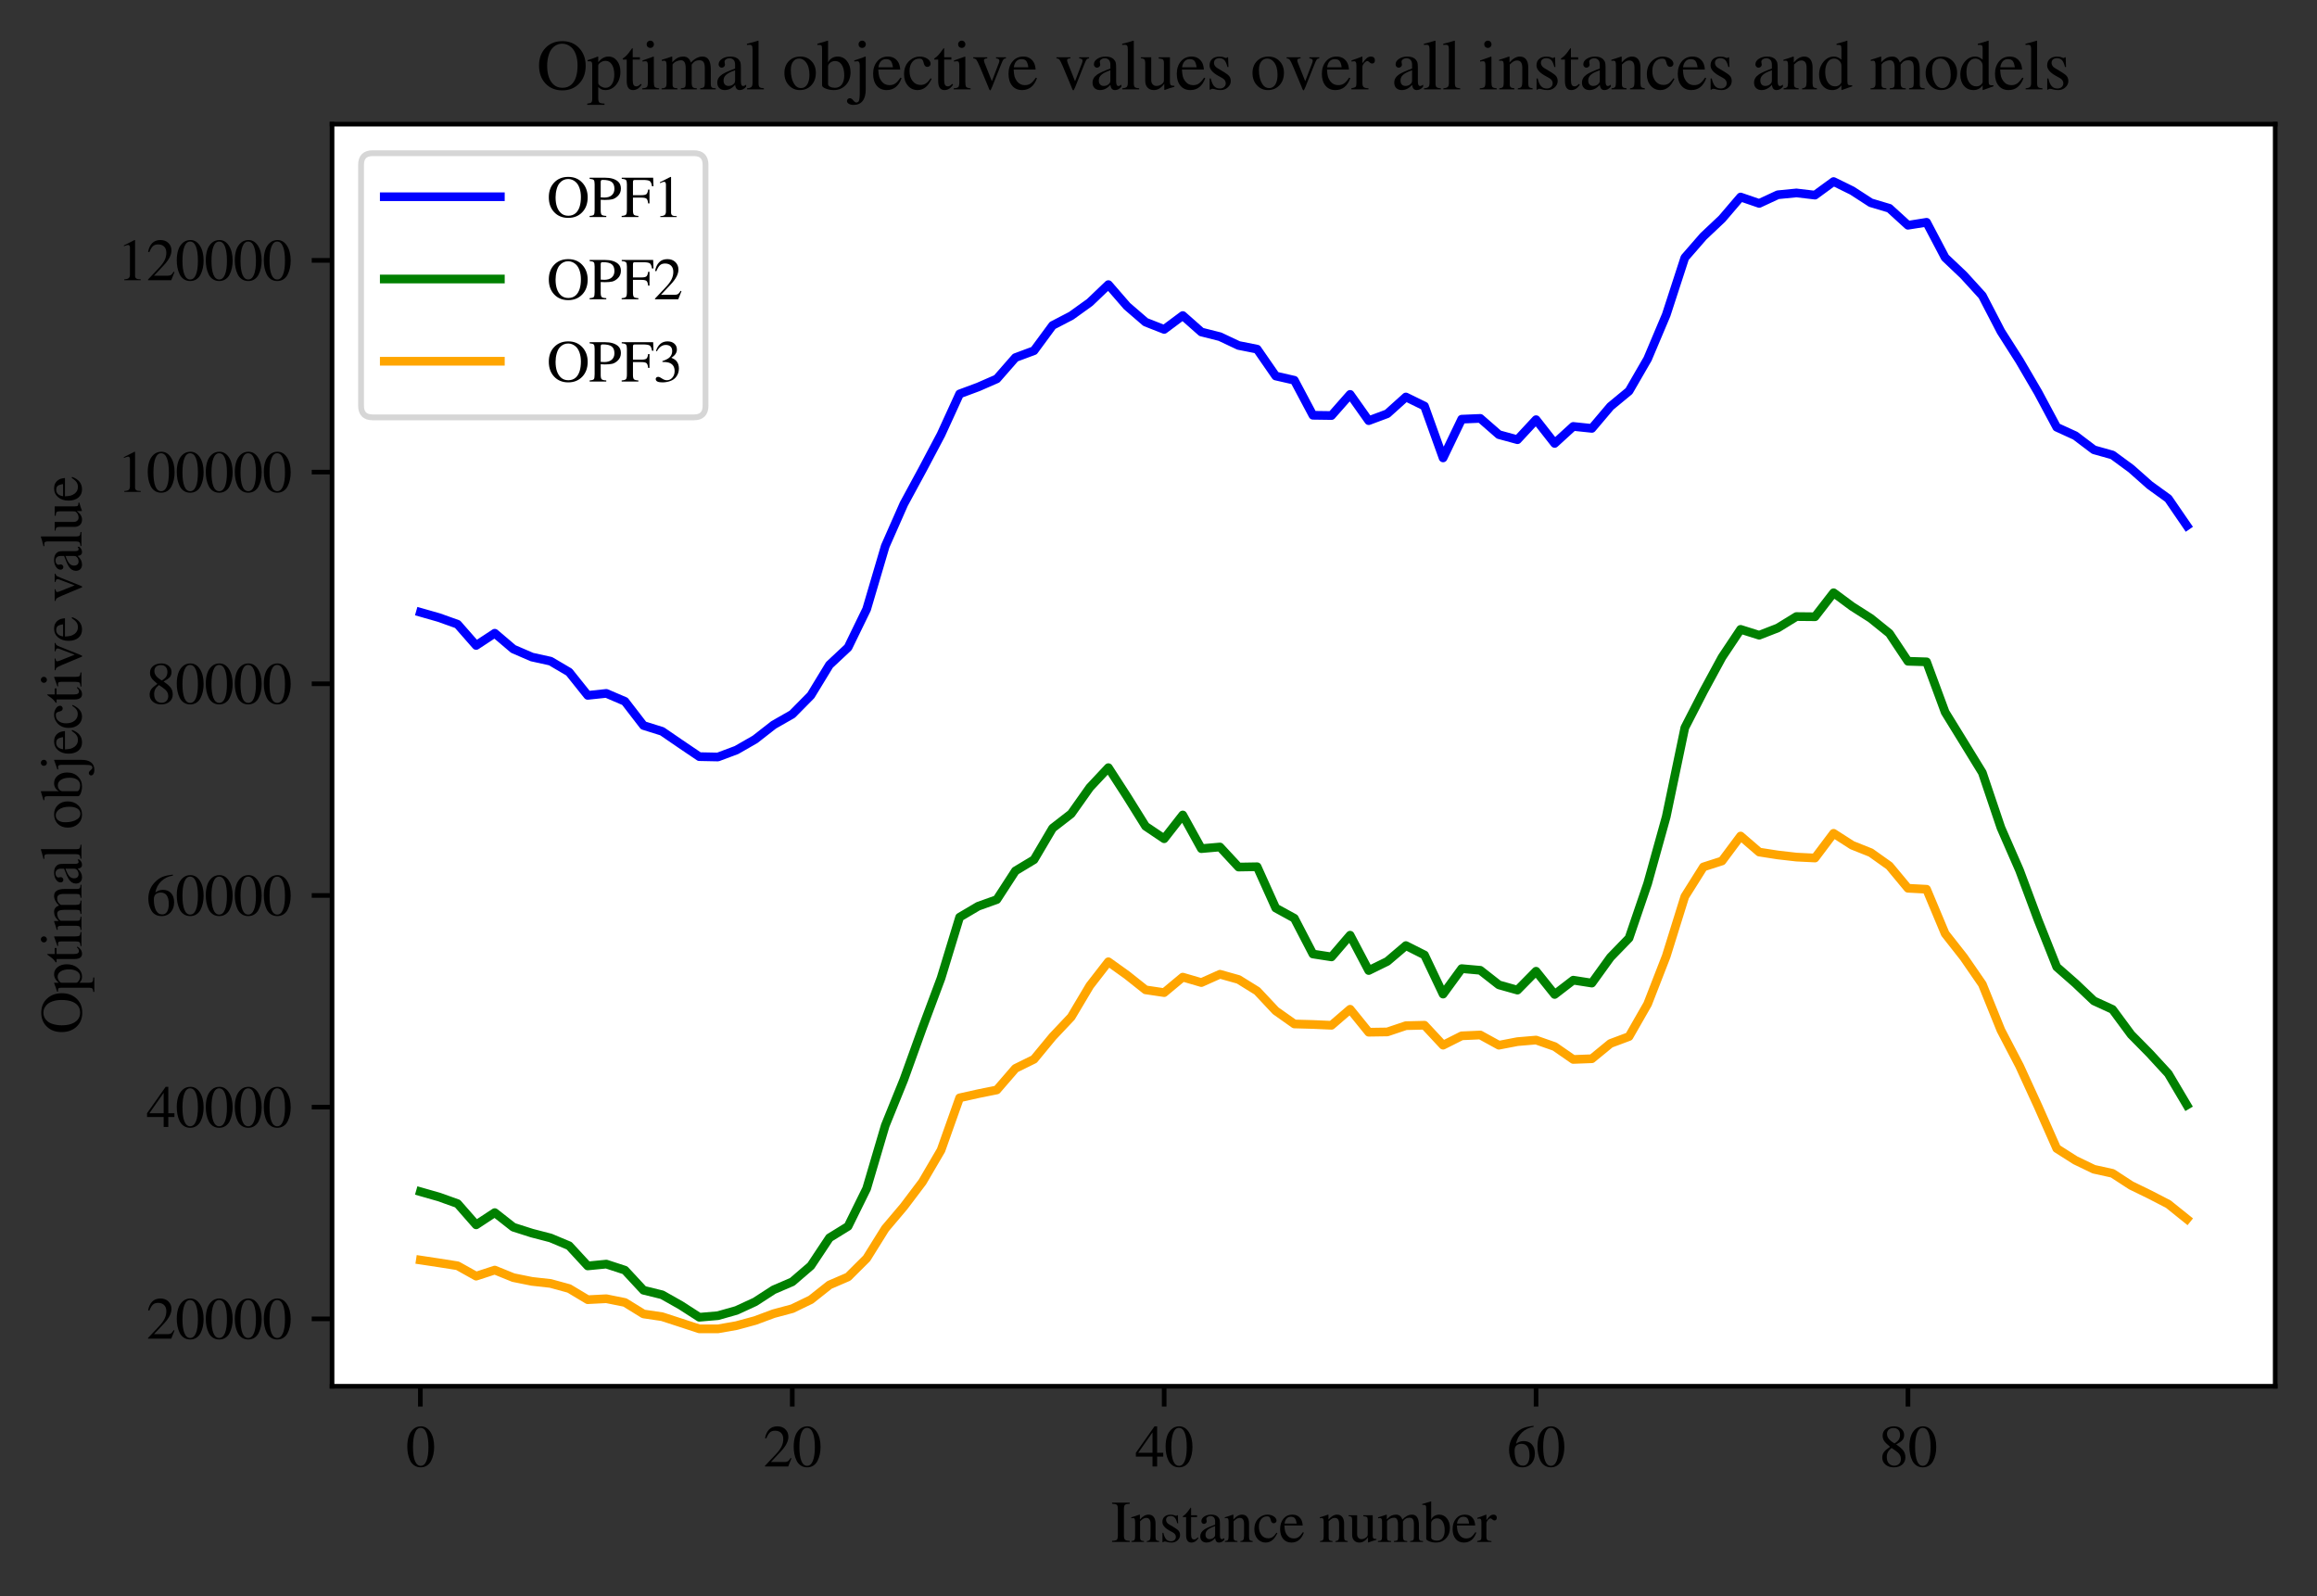 <?xml version="1.0" encoding="utf-8" standalone="no"?>
<!DOCTYPE svg PUBLIC "-//W3C//DTD SVG 1.1//EN"
  "http://www.w3.org/Graphics/SVG/1.1/DTD/svg11.dtd">
<svg xmlns:xlink="http://www.w3.org/1999/xlink" width="399.209pt" height="275.036pt" viewBox="0 0 399.209 275.036" xmlns="http://www.w3.org/2000/svg" version="1.1">
 <rect x="0" y="0" width="399.209" height="275.036" fill="#333333" stroke="none"/>
 <defs>
  <style type="text/css">*{stroke-linejoin: round; stroke-linecap: butt}</style>
 </defs>
 <g id="figure_1">
  <g id="patch_1">
   <path d="M 0 275.036 
L 399.209 275.036 
L 399.209 0 
L 0 0 
L 0 275.036 
z
" style="fill: none"/>
  </g>
  <g id="axes_1">
   <g id="patch_2">
    <path d="M 57.209 238.836 
L 392.009 238.836 
L 392.009 21.396 
L 57.209 21.396 
z
" style="fill: #ffffff"/>
   </g>
   <g id="matplotlib.axis_1">
    <g id="xtick_1">
     <g id="line2d_1">
      <defs>
       <path id="mdbe603fdd1" d="M 0 0 
L 0 3.5 
" style="stroke: #000000; stroke-width: 0.8"/>
      </defs>
      <g>
       <use xlink:href="#mdbe603fdd1" x="72.428" y="238.836" style="stroke: #000000; stroke-width: 0.8"/>
      </g>
     </g>
     <g id="text_1">
      <!-- 0 -->
      <g transform="translate(69.928 252.665)scale(0.1 -0.1)">
       <defs>
        <path id="STIXGeneral-Regular-30" d="M 3046 2112 
Q 3046 1683 2963 1302 
Q 2880 922 2717 602 
Q 2554 282 2266 96 
Q 1978 -90 1600 -90 
Q 1210 -90 915 108 
Q 621 307 461 640 
Q 301 973 227 1350 
Q 154 1728 154 2150 
Q 154 2746 301 3222 
Q 448 3699 790 4012 
Q 1133 4326 1626 4326 
Q 2253 4326 2649 3712 
Q 3046 3098 3046 2112 
z
M 2432 2080 
Q 2432 3091 2217 3625 
Q 2003 4160 1587 4160 
Q 1190 4160 979 3622 
Q 768 3085 768 2106 
Q 768 1120 979 598 
Q 1190 77 1600 77 
Q 2003 77 2217 598 
Q 2432 1120 2432 2080 
z
" transform="scale(0.016)"/>
       </defs>
       <use xlink:href="#STIXGeneral-Regular-30"/>
      </g>
     </g>
    </g>
    <g id="xtick_2">
     <g id="line2d_2">
      <g>
       <use xlink:href="#mdbe603fdd1" x="136.504" y="238.836" style="stroke: #000000; stroke-width: 0.8"/>
      </g>
     </g>
     <g id="text_2">
      <!-- 20 -->
      <g transform="translate(131.504 252.665)scale(0.1 -0.1)">
       <defs>
        <path id="STIXGeneral-Regular-32" d="M 3034 877 
L 2688 0 
L 186 0 
L 186 77 
L 1325 1286 
Q 1773 1754 1965 2144 
Q 2157 2534 2157 2950 
Q 2157 3379 1920 3616 
Q 1683 3853 1267 3853 
Q 922 3853 720 3673 
Q 518 3494 326 3021 
L 192 3053 
Q 301 3648 630 3987 
Q 960 4326 1523 4326 
Q 2054 4326 2380 4006 
Q 2707 3686 2707 3200 
Q 2707 2477 1888 1613 
L 832 486 
L 2330 486 
Q 2541 486 2665 569 
Q 2790 653 2944 915 
L 3034 877 
z
" transform="scale(0.016)"/>
       </defs>
       <use xlink:href="#STIXGeneral-Regular-32"/>
       <use xlink:href="#STIXGeneral-Regular-30" x="50"/>
      </g>
     </g>
    </g>
    <g id="xtick_3">
     <g id="line2d_3">
      <g>
       <use xlink:href="#mdbe603fdd1" x="200.581" y="238.836" style="stroke: #000000; stroke-width: 0.8"/>
      </g>
     </g>
     <g id="text_3">
      <!-- 40 -->
      <g transform="translate(195.581 252.665)scale(0.1 -0.1)">
       <defs>
        <path id="STIXGeneral-Regular-34" d="M 3027 1069 
L 2368 1069 
L 2368 0 
L 1869 0 
L 1869 1069 
L 77 1069 
L 77 1478 
L 2086 4326 
L 2368 4326 
L 2368 1478 
L 3027 1478 
L 3027 1069 
z
M 1869 1478 
L 1869 3674 
L 333 1478 
L 1869 1478 
z
" transform="scale(0.016)"/>
       </defs>
       <use xlink:href="#STIXGeneral-Regular-34"/>
       <use xlink:href="#STIXGeneral-Regular-30" x="50"/>
      </g>
     </g>
    </g>
    <g id="xtick_4">
     <g id="line2d_4">
      <g>
       <use xlink:href="#mdbe603fdd1" x="264.657" y="238.836" style="stroke: #000000; stroke-width: 0.8"/>
      </g>
     </g>
     <g id="text_4">
      <!-- 60 -->
      <g transform="translate(259.657 252.665)scale(0.1 -0.1)">
       <defs>
        <path id="STIXGeneral-Regular-36" d="M 2854 4378 
L 2867 4275 
Q 2112 4154 1606 3664 
Q 1101 3174 973 2451 
Q 1344 2739 1786 2739 
Q 2349 2739 2672 2380 
Q 2995 2022 2995 1402 
Q 2995 774 2669 378 
Q 2291 -90 1651 -90 
Q 870 -90 518 557 
Q 218 1107 218 1786 
Q 218 2835 915 3552 
Q 1312 3962 1731 4131 
Q 2150 4301 2854 4378 
z
M 2419 1203 
Q 2419 2445 1555 2445 
Q 1235 2445 1024 2275 
Q 813 2106 813 1702 
Q 813 954 1046 522 
Q 1280 90 1722 90 
Q 2061 90 2240 394 
Q 2419 698 2419 1203 
z
" transform="scale(0.016)"/>
       </defs>
       <use xlink:href="#STIXGeneral-Regular-36"/>
       <use xlink:href="#STIXGeneral-Regular-30" x="50"/>
      </g>
     </g>
    </g>
    <g id="xtick_5">
     <g id="line2d_5">
      <g>
       <use xlink:href="#mdbe603fdd1" x="328.734" y="238.836" style="stroke: #000000; stroke-width: 0.8"/>
      </g>
     </g>
     <g id="text_5">
      <!-- 80 -->
      <g transform="translate(323.734 252.665)scale(0.1 -0.1)">
       <defs>
        <path id="STIXGeneral-Regular-38" d="M 2848 992 
Q 2848 499 2505 204 
Q 2163 -90 1587 -90 
Q 1050 -90 704 204 
Q 358 499 358 954 
Q 358 1293 524 1533 
Q 691 1773 1190 2125 
Q 710 2522 553 2765 
Q 397 3008 397 3328 
Q 397 3782 745 4054 
Q 1094 4326 1638 4326 
Q 2106 4326 2410 4060 
Q 2714 3795 2714 3411 
Q 2714 3059 2531 2848 
Q 2349 2637 1856 2374 
Q 2432 1990 2640 1689 
Q 2848 1389 2848 992 
z
M 2272 3411 
Q 2272 3744 2086 3945 
Q 1901 4147 1574 4147 
Q 1248 4147 1059 3977 
Q 870 3808 870 3513 
Q 870 3219 1059 2979 
Q 1248 2739 1670 2490 
Q 1997 2682 2134 2896 
Q 2272 3110 2272 3411 
z
M 1734 1741 
L 1357 1997 
Q 1075 1766 960 1545 
Q 845 1325 845 1011 
Q 845 576 1065 333 
Q 1286 90 1658 90 
Q 1971 90 2166 285 
Q 2362 480 2362 794 
Q 2362 1082 2214 1299 
Q 2067 1517 1734 1741 
z
" transform="scale(0.016)"/>
       </defs>
       <use xlink:href="#STIXGeneral-Regular-38"/>
       <use xlink:href="#STIXGeneral-Regular-30" x="50"/>
      </g>
     </g>
    </g>
    <g id="text_6">
     <!-- Instance number -->
     <g transform="translate(191.423 265.665)scale(0.1 -0.1)">
      <defs>
       <path id="STIXGeneral-Regular-49" d="M 2016 0 
L 115 0 
L 115 122 
Q 518 134 627 240 
Q 736 346 736 717 
L 736 3526 
Q 736 3898 633 3994 
Q 531 4090 115 4115 
L 115 4237 
L 2016 4237 
L 2016 4115 
Q 1613 4096 1501 3993 
Q 1389 3891 1389 3526 
L 1389 717 
Q 1389 358 1504 246 
Q 1619 134 2016 122 
L 2016 0 
z
" transform="scale(0.016)"/>
       <path id="STIXGeneral-Regular-6e" d="M 3104 0 
L 1773 0 
L 1779 96 
Q 2016 115 2096 233 
Q 2176 352 2176 672 
L 2176 1946 
Q 2176 2592 1709 2592 
Q 1549 2592 1408 2515 
Q 1267 2438 1050 2227 
L 1050 461 
Q 1050 269 1136 192 
Q 1222 115 1466 96 
L 1466 0 
L 115 0 
L 115 96 
Q 358 115 435 214 
Q 512 314 512 602 
L 512 2157 
Q 512 2394 467 2483 
Q 422 2573 288 2573 
Q 160 2573 102 2547 
L 102 2656 
Q 550 2784 979 2944 
L 1030 2925 
L 1030 2426 
L 1037 2426 
Q 1491 2944 1958 2944 
Q 2323 2944 2518 2688 
Q 2714 2432 2714 1958 
L 2714 544 
Q 2714 288 2790 205 
Q 2867 122 3104 96 
L 3104 0 
z
" transform="scale(0.016)"/>
       <path id="STIXGeneral-Regular-73" d="M 998 1926 
L 1664 1523 
Q 1984 1331 2105 1164 
Q 2227 998 2227 736 
Q 2227 416 1961 176 
Q 1696 -64 1331 -64 
Q 1030 -64 864 -6 
Q 691 51 570 51 
Q 461 51 416 -26 
L 333 -26 
L 333 979 
L 435 979 
Q 538 512 730 294 
Q 922 77 1248 77 
Q 1485 77 1632 211 
Q 1779 346 1779 550 
Q 1779 845 1440 1030 
L 1094 1222 
Q 326 1651 326 2150 
Q 326 2522 566 2730 
Q 806 2938 1210 2938 
Q 1491 2938 1638 2867 
Q 1754 2816 1818 2816 
Q 1862 2816 1920 2880 
L 1990 2880 
L 2022 2010 
L 1926 2010 
Q 1818 2445 1654 2621 
Q 1491 2797 1203 2797 
Q 986 2797 854 2688 
Q 723 2579 723 2362 
Q 723 2253 796 2128 
Q 870 2003 998 1926 
z
" transform="scale(0.016)"/>
       <path id="STIXGeneral-Regular-74" d="M 1702 493 
L 1786 422 
Q 1478 -64 1011 -64 
Q 448 -64 448 749 
L 448 2675 
L 109 2675 
Q 83 2694 83 2720 
Q 83 2771 192 2842 
Q 435 2982 813 3526 
Q 826 3546 874 3606 
Q 922 3667 941 3706 
Q 986 3706 986 3622 
L 986 2880 
L 1632 2880 
L 1632 2675 
L 986 2675 
L 986 845 
Q 986 538 1062 403 
Q 1139 269 1318 269 
Q 1510 269 1702 493 
z
" transform="scale(0.016)"/>
       <path id="STIXGeneral-Regular-61" d="M 2829 422 
L 2829 243 
Q 2586 -64 2253 -64 
Q 1888 -64 1843 403 
L 1837 403 
Q 1427 -64 909 -64 
Q 608 -64 422 112 
Q 237 288 237 602 
Q 237 1050 685 1350 
Q 992 1555 1837 1869 
L 1837 2214 
Q 1837 2502 1699 2646 
Q 1562 2790 1338 2790 
Q 1146 2790 1018 2697 
Q 890 2605 890 2477 
Q 890 2419 909 2348 
Q 928 2278 928 2208 
Q 928 2112 841 2029 
Q 755 1946 634 1946 
Q 525 1946 441 2029 
Q 358 2112 358 2240 
Q 358 2547 685 2752 
Q 986 2944 1421 2944 
Q 1939 2944 2176 2656 
Q 2291 2522 2323 2384 
Q 2355 2246 2355 1946 
L 2355 723 
Q 2355 301 2554 301 
Q 2682 301 2829 422 
z
M 1837 813 
L 1837 1715 
Q 1248 1510 1018 1293 
Q 800 1094 800 800 
Q 800 557 921 432 
Q 1043 307 1242 307 
Q 1453 307 1613 410 
Q 1747 506 1792 589 
Q 1837 672 1837 813 
z
" transform="scale(0.016)"/>
       <path id="STIXGeneral-Regular-63" d="M 2547 998 
L 2637 941 
Q 2362 403 2112 205 
Q 1786 -64 1376 -64 
Q 845 -64 502 336 
Q 160 736 160 1357 
Q 160 2170 698 2618 
Q 1094 2944 1562 2944 
Q 1965 2944 2256 2749 
Q 2547 2554 2547 2285 
Q 2547 2176 2457 2096 
Q 2368 2016 2246 2016 
Q 2022 2016 1939 2310 
L 1901 2451 
Q 1850 2630 1773 2694 
Q 1696 2758 1523 2758 
Q 1133 2758 893 2451 
Q 653 2144 653 1645 
Q 653 1094 928 745 
Q 1203 397 1645 397 
Q 1920 397 2118 528 
Q 2317 659 2547 998 
z
" transform="scale(0.016)"/>
       <path id="STIXGeneral-Regular-65" d="M 2611 1050 
L 2714 1005 
Q 2330 -64 1376 -64 
Q 813 -64 486 329 
Q 160 723 160 1389 
Q 160 2074 525 2509 
Q 890 2944 1485 2944 
Q 2061 2944 2374 2502 
Q 2560 2246 2592 1773 
L 621 1773 
Q 646 1370 700 1158 
Q 755 947 915 730 
Q 1184 378 1626 378 
Q 1939 378 2153 531 
Q 2368 685 2611 1050 
z
M 634 1978 
L 1939 1978 
Q 1882 2381 1750 2547 
Q 1619 2714 1312 2714 
Q 1043 2714 864 2525 
Q 685 2336 634 1978 
z
" transform="scale(0.016)"/>
       <path id="STIXGeneral-Regular-20" transform="scale(0.016)"/>
       <path id="STIXGeneral-Regular-75" d="M 3072 320 
L 3072 230 
Q 2573 96 2195 -58 
L 2163 -38 
L 2163 486 
L 2150 486 
Q 1747 -64 1235 -64 
Q 870 -64 662 160 
Q 454 384 454 755 
L 454 2362 
Q 454 2598 371 2688 
Q 288 2778 58 2790 
L 58 2880 
L 992 2880 
L 992 813 
Q 992 595 1123 451 
Q 1254 307 1446 307 
Q 1760 307 1984 506 
Q 2067 582 2099 649 
Q 2131 717 2131 877 
L 2131 2355 
Q 2131 2605 2041 2678 
Q 1952 2752 1658 2771 
L 1658 2880 
L 2669 2880 
L 2669 685 
Q 2669 461 2742 390 
Q 2816 320 3034 320 
L 3072 320 
z
" transform="scale(0.016)"/>
       <path id="STIXGeneral-Regular-6d" d="M 4960 0 
L 3565 0 
L 3565 96 
Q 3834 122 3907 208 
Q 3981 294 3981 576 
L 3981 1894 
Q 3981 2278 3869 2444 
Q 3757 2611 3488 2611 
Q 3264 2611 3107 2521 
Q 2950 2432 2803 2221 
L 2803 608 
Q 2803 301 2896 201 
Q 2989 102 3264 96 
L 3264 0 
L 1830 0 
L 1830 96 
Q 2112 115 2189 188 
Q 2266 262 2266 550 
L 2266 1901 
Q 2266 2611 1850 2611 
Q 1670 2611 1468 2531 
Q 1267 2451 1171 2336 
Q 1088 2240 1088 2227 
L 1088 448 
Q 1088 243 1177 176 
Q 1267 109 1523 96 
L 1523 0 
L 102 0 
L 102 96 
Q 371 102 460 195 
Q 550 288 550 563 
L 550 2150 
Q 550 2387 499 2480 
Q 448 2573 326 2573 
Q 230 2573 122 2547 
L 122 2656 
Q 557 2778 1011 2944 
L 1062 2925 
L 1062 2451 
L 1075 2451 
Q 1363 2752 1584 2848 
Q 1805 2944 2054 2944 
Q 2560 2944 2733 2406 
Q 3232 2944 3776 2944 
Q 4518 2944 4518 1792 
L 4518 493 
Q 4518 282 4582 202 
Q 4646 122 4794 109 
L 4960 96 
L 4960 0 
z
" transform="scale(0.016)"/>
       <path id="STIXGeneral-Regular-62" d="M 979 4358 
L 979 2406 
Q 1082 2650 1315 2797 
Q 1549 2944 1843 2944 
Q 2349 2944 2672 2541 
Q 2995 2138 2995 1536 
Q 2995 832 2566 384 
Q 2138 -64 1498 -64 
Q 1107 -64 774 67 
Q 442 198 442 358 
L 442 3622 
Q 442 3859 384 3926 
Q 326 3994 128 3994 
Q 83 3994 19 3981 
L 19 4090 
L 211 4147 
Q 864 4346 947 4371 
L 979 4358 
z
M 979 2035 
L 979 474 
Q 979 326 1161 233 
Q 1344 141 1600 141 
Q 1978 141 2195 416 
Q 2432 710 2432 1261 
Q 2432 1888 2182 2240 
Q 1971 2541 1613 2541 
Q 1357 2541 1168 2390 
Q 979 2240 979 2035 
z
" transform="scale(0.016)"/>
       <path id="STIXGeneral-Regular-72" d="M 1024 2931 
L 1024 2342 
Q 1267 2688 1430 2816 
Q 1594 2944 1792 2944 
Q 1958 2944 2051 2854 
Q 2144 2765 2144 2605 
Q 2144 2470 2077 2393 
Q 2010 2317 1894 2317 
Q 1773 2317 1638 2445 
Q 1536 2541 1472 2541 
Q 1338 2541 1181 2355 
Q 1024 2170 1024 2016 
L 1024 576 
Q 1024 301 1133 205 
Q 1242 109 1568 96 
L 1568 0 
L 32 0 
L 32 96 
Q 339 154 412 224 
Q 486 294 486 538 
L 486 2138 
Q 486 2349 438 2435 
Q 390 2522 269 2522 
Q 166 2522 45 2496 
L 45 2598 
Q 448 2726 992 2944 
L 1024 2931 
z
" transform="scale(0.016)"/>
      </defs>
      <use xlink:href="#STIXGeneral-Regular-49"/>
      <use xlink:href="#STIXGeneral-Regular-6e" x="33.3"/>
      <use xlink:href="#STIXGeneral-Regular-73" x="83.3"/>
      <use xlink:href="#STIXGeneral-Regular-74" x="122.2"/>
      <use xlink:href="#STIXGeneral-Regular-61" x="150"/>
      <use xlink:href="#STIXGeneral-Regular-6e" x="194.4"/>
      <use xlink:href="#STIXGeneral-Regular-63" x="244.4"/>
      <use xlink:href="#STIXGeneral-Regular-65" x="288.8"/>
      <use xlink:href="#STIXGeneral-Regular-20" x="333.2"/>
      <use xlink:href="#STIXGeneral-Regular-6e" x="358.2"/>
      <use xlink:href="#STIXGeneral-Regular-75" x="408.2"/>
      <use xlink:href="#STIXGeneral-Regular-6d" x="458.2"/>
      <use xlink:href="#STIXGeneral-Regular-62" x="536"/>
      <use xlink:href="#STIXGeneral-Regular-65" x="586"/>
      <use xlink:href="#STIXGeneral-Regular-72" x="630.4"/>
     </g>
    </g>
   </g>
   <g id="matplotlib.axis_2">
    <g id="ytick_1">
     <g id="line2d_6">
      <defs>
       <path id="md90791c231" d="M 0 0 
L -3.5 0 
" style="stroke: #000000; stroke-width: 0.8"/>
      </defs>
      <g>
       <use xlink:href="#md90791c231" x="57.209" y="227.224" style="stroke: #000000; stroke-width: 0.8"/>
      </g>
     </g>
     <g id="text_7">
      <!-- 20000 -->
      <g transform="translate(25.209 230.639)scale(0.1 -0.1)">
       <use xlink:href="#STIXGeneral-Regular-32"/>
       <use xlink:href="#STIXGeneral-Regular-30" x="50"/>
       <use xlink:href="#STIXGeneral-Regular-30" x="100"/>
       <use xlink:href="#STIXGeneral-Regular-30" x="150"/>
       <use xlink:href="#STIXGeneral-Regular-30" x="200"/>
      </g>
     </g>
    </g>
    <g id="ytick_2">
     <g id="line2d_7">
      <g>
       <use xlink:href="#md90791c231" x="57.209" y="190.751" style="stroke: #000000; stroke-width: 0.8"/>
      </g>
     </g>
     <g id="text_8">
      <!-- 40000 -->
      <g transform="translate(25.209 194.166)scale(0.1 -0.1)">
       <use xlink:href="#STIXGeneral-Regular-34"/>
       <use xlink:href="#STIXGeneral-Regular-30" x="50"/>
       <use xlink:href="#STIXGeneral-Regular-30" x="100"/>
       <use xlink:href="#STIXGeneral-Regular-30" x="150"/>
       <use xlink:href="#STIXGeneral-Regular-30" x="200"/>
      </g>
     </g>
    </g>
    <g id="ytick_3">
     <g id="line2d_8">
      <g>
       <use xlink:href="#md90791c231" x="57.209" y="154.279" style="stroke: #000000; stroke-width: 0.8"/>
      </g>
     </g>
     <g id="text_9">
      <!-- 60000 -->
      <g transform="translate(25.209 157.693)scale(0.1 -0.1)">
       <use xlink:href="#STIXGeneral-Regular-36"/>
       <use xlink:href="#STIXGeneral-Regular-30" x="50"/>
       <use xlink:href="#STIXGeneral-Regular-30" x="100"/>
       <use xlink:href="#STIXGeneral-Regular-30" x="150"/>
       <use xlink:href="#STIXGeneral-Regular-30" x="200"/>
      </g>
     </g>
    </g>
    <g id="ytick_4">
     <g id="line2d_9">
      <g>
       <use xlink:href="#md90791c231" x="57.209" y="117.806" style="stroke: #000000; stroke-width: 0.8"/>
      </g>
     </g>
     <g id="text_10">
      <!-- 80000 -->
      <g transform="translate(25.209 121.221)scale(0.1 -0.1)">
       <use xlink:href="#STIXGeneral-Regular-38"/>
       <use xlink:href="#STIXGeneral-Regular-30" x="50"/>
       <use xlink:href="#STIXGeneral-Regular-30" x="100"/>
       <use xlink:href="#STIXGeneral-Regular-30" x="150"/>
       <use xlink:href="#STIXGeneral-Regular-30" x="200"/>
      </g>
     </g>
    </g>
    <g id="ytick_5">
     <g id="line2d_10">
      <g>
       <use xlink:href="#md90791c231" x="57.209" y="81.333" style="stroke: #000000; stroke-width: 0.8"/>
      </g>
     </g>
     <g id="text_11">
      <!-- 100000 -->
      <g transform="translate(20.209 84.748)scale(0.1 -0.1)">
       <defs>
        <path id="STIXGeneral-Regular-31" d="M 2522 0 
L 755 0 
L 755 96 
Q 1107 115 1235 227 
Q 1363 339 1363 608 
L 1363 3482 
Q 1363 3795 1171 3795 
Q 1082 3795 883 3718 
L 710 3654 
L 710 3744 
L 1856 4326 
L 1914 4307 
L 1914 486 
Q 1914 275 2042 185 
Q 2170 96 2522 96 
L 2522 0 
z
" transform="scale(0.016)"/>
       </defs>
       <use xlink:href="#STIXGeneral-Regular-31"/>
       <use xlink:href="#STIXGeneral-Regular-30" x="50"/>
       <use xlink:href="#STIXGeneral-Regular-30" x="100"/>
       <use xlink:href="#STIXGeneral-Regular-30" x="150"/>
       <use xlink:href="#STIXGeneral-Regular-30" x="200"/>
       <use xlink:href="#STIXGeneral-Regular-30" x="250"/>
      </g>
     </g>
    </g>
    <g id="ytick_6">
     <g id="line2d_11">
      <g>
       <use xlink:href="#md90791c231" x="57.209" y="44.86" style="stroke: #000000; stroke-width: 0.8"/>
      </g>
     </g>
     <g id="text_12">
      <!-- 120000 -->
      <g transform="translate(20.209 48.275)scale(0.1 -0.1)">
       <use xlink:href="#STIXGeneral-Regular-31"/>
       <use xlink:href="#STIXGeneral-Regular-32" x="50"/>
       <use xlink:href="#STIXGeneral-Regular-30" x="100"/>
       <use xlink:href="#STIXGeneral-Regular-30" x="150"/>
       <use xlink:href="#STIXGeneral-Regular-30" x="200"/>
       <use xlink:href="#STIXGeneral-Regular-30" x="250"/>
      </g>
     </g>
    </g>
    <g id="text_13">
     <!-- Optimal objective value -->
     <g transform="translate(14.03 178.166)rotate(-90)scale(0.1 -0.1)">
      <defs>
       <path id="STIXGeneral-Regular-4f" d="M 4403 2118 
Q 4403 1133 3820 521 
Q 3238 -90 2310 -90 
Q 1376 -90 797 524 
Q 218 1139 218 2138 
Q 218 3110 797 3718 
Q 1376 4326 2310 4326 
Q 3245 4326 3824 3702 
Q 4403 3078 4403 2118 
z
M 3674 2157 
Q 3674 2701 3520 3133 
Q 3366 3565 3091 3795 
Q 2733 4096 2304 4096 
Q 1760 4096 1389 3667 
Q 1184 3437 1065 3011 
Q 947 2586 947 2125 
Q 947 960 1523 429 
Q 1837 141 2317 141 
Q 2816 141 3142 448 
Q 3674 960 3674 2157 
z
" transform="scale(0.016)"/>
       <path id="STIXGeneral-Regular-70" d="M 1018 2931 
L 1018 2438 
Q 1421 2944 1939 2944 
Q 2406 2944 2707 2560 
Q 3008 2176 3008 1581 
Q 3008 883 2621 409 
Q 2234 -64 1664 -64 
Q 1466 -64 1328 -6 
Q 1190 51 1018 211 
L 1018 -794 
Q 1018 -1094 1120 -1180 
Q 1222 -1267 1581 -1274 
L 1581 -1389 
L 32 -1389 
L 32 -1280 
Q 314 -1254 397 -1171 
Q 480 -1088 480 -838 
L 480 2157 
Q 480 2381 429 2451 
Q 378 2522 218 2522 
Q 115 2522 58 2515 
L 58 2618 
Q 506 2752 979 2944 
L 1018 2931 
z
M 1018 2138 
L 1018 563 
Q 1018 422 1238 281 
Q 1459 141 1683 141 
Q 2029 141 2243 467 
Q 2458 794 2458 1325 
Q 2458 1888 2243 2224 
Q 2029 2560 1670 2560 
Q 1446 2560 1232 2419 
Q 1018 2278 1018 2138 
z
" transform="scale(0.016)"/>
       <path id="STIXGeneral-Regular-69" d="M 1152 4045 
Q 1152 3904 1056 3811 
Q 960 3718 819 3718 
Q 685 3718 592 3811 
Q 499 3904 499 4045 
Q 499 4179 595 4275 
Q 691 4371 826 4371 
Q 966 4371 1059 4275 
Q 1152 4179 1152 4045 
z
M 1619 0 
L 102 0 
L 102 96 
Q 435 115 521 211 
Q 608 307 608 666 
L 608 2118 
Q 608 2342 563 2432 
Q 518 2522 397 2522 
Q 243 2522 128 2490 
L 128 2592 
L 1120 2944 
L 1146 2918 
L 1146 672 
Q 1146 314 1226 218 
Q 1306 122 1619 96 
L 1619 0 
z
" transform="scale(0.016)"/>
       <path id="STIXGeneral-Regular-6c" d="M 1645 0 
L 134 0 
L 134 96 
Q 435 122 531 221 
Q 627 320 627 589 
L 627 3590 
Q 627 3821 569 3910 
Q 512 4000 358 4000 
Q 224 4000 122 3987 
L 122 4090 
Q 730 4237 1133 4371 
L 1165 4346 
L 1165 557 
Q 1165 288 1254 201 
Q 1344 115 1645 96 
L 1645 0 
z
" transform="scale(0.016)"/>
       <path id="STIXGeneral-Regular-6f" d="M 3008 1478 
Q 3008 806 2608 371 
Q 2208 -64 1568 -64 
Q 979 -64 582 368 
Q 186 800 186 1459 
Q 186 2125 582 2534 
Q 979 2944 1626 2944 
Q 2221 2944 2614 2537 
Q 3008 2131 3008 1478 
z
M 2432 1306 
Q 2432 2035 2112 2445 
Q 1856 2765 1504 2765 
Q 1171 2765 966 2493 
Q 762 2221 762 1747 
Q 762 928 1101 435 
Q 1318 115 1677 115 
Q 2029 115 2230 432 
Q 2432 749 2432 1306 
z
" transform="scale(0.016)"/>
       <path id="STIXGeneral-Regular-6a" d="M 1242 4045 
Q 1242 3904 1146 3811 
Q 1050 3718 909 3718 
Q 774 3718 681 3811 
Q 589 3904 589 4045 
Q 589 4179 685 4275 
Q 781 4371 915 4371 
Q 1050 4371 1146 4275 
Q 1242 4179 1242 4045 
z
M 1235 2925 
L 1235 0 
Q 1235 -685 956 -1040 
Q 678 -1395 147 -1395 
Q -115 -1395 -281 -1296 
Q -448 -1197 -448 -1043 
Q -448 -941 -371 -867 
Q -294 -794 -186 -794 
Q -38 -794 122 -998 
Q 269 -1178 390 -1178 
Q 538 -1178 608 -1062 
Q 698 -902 698 -288 
L 698 2138 
Q 698 2522 493 2522 
Q 339 2522 237 2502 
L 205 2496 
L 205 2598 
Q 717 2758 1203 2944 
L 1235 2925 
z
" transform="scale(0.016)"/>
       <path id="STIXGeneral-Regular-76" d="M 3053 2880 
L 3053 2784 
Q 2906 2771 2835 2688 
Q 2765 2605 2637 2285 
L 1818 230 
Q 1690 -90 1638 -90 
Q 1587 -90 1523 77 
Q 1510 96 1497 141 
Q 1485 186 1472 211 
L 704 2048 
Q 499 2534 403 2652 
Q 307 2771 122 2784 
L 122 2880 
L 1376 2880 
L 1376 2784 
Q 1210 2771 1146 2732 
Q 1082 2694 1082 2611 
Q 1082 2509 1139 2368 
L 1792 730 
L 2426 2387 
Q 2464 2483 2464 2579 
Q 2464 2758 2163 2784 
L 2163 2880 
L 3053 2880 
z
" transform="scale(0.016)"/>
      </defs>
      <use xlink:href="#STIXGeneral-Regular-4f"/>
      <use xlink:href="#STIXGeneral-Regular-70" x="72.2"/>
      <use xlink:href="#STIXGeneral-Regular-74" x="122.2"/>
      <use xlink:href="#STIXGeneral-Regular-69" x="150"/>
      <use xlink:href="#STIXGeneral-Regular-6d" x="177.8"/>
      <use xlink:href="#STIXGeneral-Regular-61" x="255.6"/>
      <use xlink:href="#STIXGeneral-Regular-6c" x="300"/>
      <use xlink:href="#STIXGeneral-Regular-20" x="327.8"/>
      <use xlink:href="#STIXGeneral-Regular-6f" x="352.8"/>
      <use xlink:href="#STIXGeneral-Regular-62" x="402.8"/>
      <use xlink:href="#STIXGeneral-Regular-6a" x="452.8"/>
      <use xlink:href="#STIXGeneral-Regular-65" x="480.6"/>
      <use xlink:href="#STIXGeneral-Regular-63" x="525"/>
      <use xlink:href="#STIXGeneral-Regular-74" x="569.4"/>
      <use xlink:href="#STIXGeneral-Regular-69" x="597.2"/>
      <use xlink:href="#STIXGeneral-Regular-76" x="625"/>
      <use xlink:href="#STIXGeneral-Regular-65" x="675"/>
      <use xlink:href="#STIXGeneral-Regular-20" x="719.4"/>
      <use xlink:href="#STIXGeneral-Regular-76" x="744.4"/>
      <use xlink:href="#STIXGeneral-Regular-61" x="794.4"/>
      <use xlink:href="#STIXGeneral-Regular-6c" x="838.8"/>
      <use xlink:href="#STIXGeneral-Regular-75" x="866.6"/>
      <use xlink:href="#STIXGeneral-Regular-65" x="916.6"/>
     </g>
    </g>
   </g>
   <g id="line2d_12">
    <path d="M 72.428 105.492 
L 75.631 106.406 
L 78.835 107.552 
L 82.039 111.206 
L 85.243 109.099 
L 88.447 111.822 
L 91.651 113.206 
L 94.854 113.911 
L 98.058 115.797 
L 101.262 119.805 
L 104.466 119.465 
L 107.67 120.837 
L 110.873 124.995 
L 114.077 125.999 
L 117.281 128.193 
L 120.485 130.361 
L 123.689 130.425 
L 126.893 129.225 
L 130.096 127.387 
L 133.3 124.885 
L 136.504 123.055 
L 139.708 119.809 
L 142.912 114.549 
L 146.116 111.551 
L 149.319 104.961 
L 152.523 94.104 
L 155.727 86.834 
L 158.931 80.922 
L 162.135 74.867 
L 165.339 67.865 
L 168.542 66.674 
L 171.746 65.275 
L 174.95 61.611 
L 178.154 60.419 
L 181.358 56.068 
L 184.562 54.404 
L 187.765 52.102 
L 190.969 49.037 
L 194.173 52.734 
L 197.377 55.498 
L 200.581 56.754 
L 203.784 54.366 
L 206.988 57.198 
L 210.192 58.007 
L 213.396 59.519 
L 216.6 60.157 
L 219.804 64.783 
L 223.007 65.514 
L 226.211 71.547 
L 229.415 71.591 
L 232.619 67.951 
L 235.823 72.474 
L 239.027 71.278 
L 242.23 68.397 
L 245.434 69.966 
L 248.638 78.893 
L 251.842 72.22 
L 255.046 72.084 
L 258.25 74.881 
L 261.453 75.754 
L 264.657 72.305 
L 267.861 76.397 
L 271.065 73.47 
L 274.269 73.807 
L 277.473 70.022 
L 280.676 67.376 
L 283.88 61.831 
L 287.084 54.246 
L 290.288 44.398 
L 293.492 40.717 
L 296.695 37.694 
L 299.899 33.946 
L 303.103 35.046 
L 306.307 33.557 
L 309.511 33.24 
L 312.715 33.617 
L 315.918 31.279 
L 319.122 32.854 
L 322.326 34.93 
L 325.53 35.887 
L 328.734 38.809 
L 331.938 38.299 
L 335.141 44.379 
L 338.345 47.42 
L 341.549 50.94 
L 344.753 57.115 
L 347.957 62.144 
L 351.161 67.623 
L 354.364 73.605 
L 357.568 75.069 
L 360.772 77.495 
L 363.976 78.393 
L 367.18 80.747 
L 370.384 83.585 
L 373.587 85.905 
L 376.791 90.573 
" clip-path="url(#pf063733e76)" style="fill: none; stroke: #0000ff; stroke-width: 1.5; stroke-linecap: square"/>
   </g>
   <g id="line2d_13">
    <path d="M 72.428 205.314 
L 75.631 206.227 
L 78.835 207.373 
L 82.039 211.027 
L 85.243 208.92 
L 88.447 211.433 
L 91.651 212.456 
L 94.854 213.286 
L 98.058 214.63 
L 101.262 218.106 
L 104.466 217.792 
L 107.67 218.84 
L 110.873 222.292 
L 114.077 223.079 
L 117.281 224.886 
L 120.485 226.951 
L 123.689 226.678 
L 126.893 225.772 
L 130.096 224.295 
L 133.3 222.219 
L 136.504 220.843 
L 139.708 218.087 
L 142.912 213.263 
L 146.116 211.286 
L 149.319 204.783 
L 152.523 193.925 
L 155.727 186.016 
L 158.931 177.121 
L 162.135 168.535 
L 165.339 158.023 
L 168.542 156.132 
L 171.746 154.988 
L 174.95 150.05 
L 178.154 148.119 
L 181.358 142.689 
L 184.562 140.203 
L 187.765 135.679 
L 190.969 132.259 
L 194.173 137.213 
L 197.377 142.35 
L 200.581 144.505 
L 203.784 140.412 
L 206.988 146.21 
L 210.192 145.929 
L 213.396 149.385 
L 216.6 149.331 
L 219.804 156.447 
L 223.007 158.203 
L 226.211 164.366 
L 229.415 164.863 
L 232.619 161.127 
L 235.823 167.212 
L 239.027 165.64 
L 242.23 162.915 
L 245.434 164.53 
L 248.638 171.273 
L 251.842 166.885 
L 255.046 167.172 
L 258.25 169.683 
L 261.453 170.585 
L 264.657 167.335 
L 267.861 171.337 
L 271.065 168.875 
L 274.269 169.376 
L 277.473 164.935 
L 280.676 161.627 
L 283.88 152.229 
L 287.084 140.713 
L 290.288 125.38 
L 293.492 119.143 
L 296.695 113.237 
L 299.899 108.434 
L 303.103 109.444 
L 306.307 108.196 
L 309.511 106.228 
L 312.715 106.259 
L 315.918 102.124 
L 319.122 104.496 
L 322.326 106.535 
L 325.53 109.12 
L 328.734 113.932 
L 331.938 114.029 
L 335.141 122.702 
L 338.345 127.901 
L 341.549 133.123 
L 344.753 142.613 
L 347.957 149.943 
L 351.161 158.536 
L 354.364 166.591 
L 357.568 169.401 
L 360.772 172.442 
L 363.976 173.91 
L 367.18 178.247 
L 370.384 181.498 
L 373.587 184.981 
L 376.791 190.394 
" clip-path="url(#pf063733e76)" style="fill: none; stroke: #008000; stroke-width: 1.5; stroke-linecap: square"/>
   </g>
   <g id="line2d_14">
    <path d="M 72.428 217.091 
L 75.631 217.575 
L 78.835 218.08 
L 82.039 219.868 
L 85.243 218.822 
L 88.447 220.122 
L 91.651 220.769 
L 94.854 221.125 
L 98.058 222.003 
L 101.262 223.923 
L 104.466 223.758 
L 107.67 224.402 
L 110.873 226.38 
L 114.077 226.854 
L 117.281 227.896 
L 120.485 228.95 
L 123.689 228.952 
L 126.893 228.389 
L 130.096 227.519 
L 133.3 226.329 
L 136.504 225.471 
L 139.708 223.922 
L 142.912 221.381 
L 146.116 220 
L 149.319 216.81 
L 152.523 211.672 
L 155.727 207.882 
L 158.931 203.641 
L 162.135 198.166 
L 165.339 189.149 
L 168.542 188.432 
L 171.746 187.787 
L 174.95 184.081 
L 178.154 182.503 
L 181.358 178.617 
L 184.562 175.219 
L 187.765 169.835 
L 190.969 165.703 
L 194.173 167.995 
L 197.377 170.541 
L 200.581 171.018 
L 203.784 168.35 
L 206.988 169.287 
L 210.192 167.853 
L 213.396 168.753 
L 216.6 170.74 
L 219.804 174.154 
L 223.007 176.418 
L 226.211 176.505 
L 229.415 176.646 
L 232.619 173.884 
L 235.823 177.84 
L 239.027 177.792 
L 242.23 176.713 
L 245.434 176.635 
L 248.638 180.075 
L 251.842 178.463 
L 255.046 178.319 
L 258.25 180.08 
L 261.453 179.463 
L 264.657 179.191 
L 267.861 180.313 
L 271.065 182.53 
L 274.269 182.409 
L 277.473 179.782 
L 280.676 178.584 
L 283.88 172.982 
L 287.084 164.744 
L 290.288 154.463 
L 293.492 149.362 
L 296.695 148.334 
L 299.899 144.04 
L 303.103 146.802 
L 306.307 147.301 
L 309.511 147.668 
L 312.715 147.827 
L 315.918 143.572 
L 319.122 145.626 
L 322.326 146.903 
L 325.53 149.181 
L 328.734 153.04 
L 331.938 153.207 
L 335.141 160.853 
L 338.345 164.929 
L 341.549 169.575 
L 344.753 177.5 
L 347.957 183.638 
L 351.161 190.628 
L 354.364 197.869 
L 357.568 199.907 
L 360.772 201.45 
L 363.976 202.156 
L 367.18 204.242 
L 370.384 205.805 
L 373.587 207.457 
L 376.791 210.033 
" clip-path="url(#pf063733e76)" style="fill: none; stroke: #ffa500; stroke-width: 1.5; stroke-linecap: square"/>
   </g>
   <g id="patch_3">
    <path d="M 57.209 238.836 
L 57.209 21.396 
" style="fill: none; stroke: #000000; stroke-width: 0.8; stroke-linejoin: miter; stroke-linecap: square"/>
   </g>
   <g id="patch_4">
    <path d="M 392.009 238.836 
L 392.009 21.396 
" style="fill: none; stroke: #000000; stroke-width: 0.8; stroke-linejoin: miter; stroke-linecap: square"/>
   </g>
   <g id="patch_5">
    <path d="M 57.209 238.836 
L 392.009 238.836 
" style="fill: none; stroke: #000000; stroke-width: 0.8; stroke-linejoin: miter; stroke-linecap: square"/>
   </g>
   <g id="patch_6">
    <path d="M 57.209 21.396 
L 392.009 21.396 
" style="fill: none; stroke: #000000; stroke-width: 0.8; stroke-linejoin: miter; stroke-linecap: square"/>
   </g>
   <g id="text_14">
    <!-- Optimal objective values over all instances and models -->
    <g transform="translate(92.456 15.396)scale(0.12 -0.12)">
     <defs>
      <path id="STIXGeneral-Regular-64" d="M 3142 269 
L 2202 -64 
L 2176 -45 
L 2176 365 
Q 1869 -64 1357 -64 
Q 826 -64 499 317 
Q 173 698 173 1312 
Q 173 1990 563 2467 
Q 954 2944 1504 2944 
Q 1850 2944 2176 2669 
L 2176 3667 
Q 2176 3866 2118 3930 
Q 2061 3994 1882 3994 
Q 1792 3994 1741 3987 
L 1741 4090 
Q 2323 4243 2682 4371 
L 2714 4358 
L 2714 730 
Q 2714 506 2768 435 
Q 2822 365 2995 365 
Q 3034 365 3142 371 
L 3142 269 
z
M 2176 653 
L 2176 2125 
Q 2176 2381 1981 2573 
Q 1786 2765 1523 2765 
Q 1158 2765 940 2438 
Q 723 2112 723 1568 
Q 723 979 963 624 
Q 1203 269 1606 269 
Q 1907 269 2080 474 
Q 2176 582 2176 653 
z
" transform="scale(0.016)"/>
     </defs>
     <use xlink:href="#STIXGeneral-Regular-4f"/>
     <use xlink:href="#STIXGeneral-Regular-70" x="72.2"/>
     <use xlink:href="#STIXGeneral-Regular-74" x="122.2"/>
     <use xlink:href="#STIXGeneral-Regular-69" x="150"/>
     <use xlink:href="#STIXGeneral-Regular-6d" x="177.8"/>
     <use xlink:href="#STIXGeneral-Regular-61" x="255.6"/>
     <use xlink:href="#STIXGeneral-Regular-6c" x="300"/>
     <use xlink:href="#STIXGeneral-Regular-20" x="327.8"/>
     <use xlink:href="#STIXGeneral-Regular-6f" x="352.8"/>
     <use xlink:href="#STIXGeneral-Regular-62" x="402.8"/>
     <use xlink:href="#STIXGeneral-Regular-6a" x="452.8"/>
     <use xlink:href="#STIXGeneral-Regular-65" x="480.6"/>
     <use xlink:href="#STIXGeneral-Regular-63" x="525"/>
     <use xlink:href="#STIXGeneral-Regular-74" x="569.4"/>
     <use xlink:href="#STIXGeneral-Regular-69" x="597.2"/>
     <use xlink:href="#STIXGeneral-Regular-76" x="625"/>
     <use xlink:href="#STIXGeneral-Regular-65" x="675"/>
     <use xlink:href="#STIXGeneral-Regular-20" x="719.4"/>
     <use xlink:href="#STIXGeneral-Regular-76" x="744.4"/>
     <use xlink:href="#STIXGeneral-Regular-61" x="794.4"/>
     <use xlink:href="#STIXGeneral-Regular-6c" x="838.8"/>
     <use xlink:href="#STIXGeneral-Regular-75" x="866.6"/>
     <use xlink:href="#STIXGeneral-Regular-65" x="916.6"/>
     <use xlink:href="#STIXGeneral-Regular-73" x="961"/>
     <use xlink:href="#STIXGeneral-Regular-20" x="999.9"/>
     <use xlink:href="#STIXGeneral-Regular-6f" x="1024.9"/>
     <use xlink:href="#STIXGeneral-Regular-76" x="1074.9"/>
     <use xlink:href="#STIXGeneral-Regular-65" x="1124.9"/>
     <use xlink:href="#STIXGeneral-Regular-72" x="1169.3"/>
     <use xlink:href="#STIXGeneral-Regular-20" x="1202.6"/>
     <use xlink:href="#STIXGeneral-Regular-61" x="1227.6"/>
     <use xlink:href="#STIXGeneral-Regular-6c" x="1272"/>
     <use xlink:href="#STIXGeneral-Regular-6c" x="1299.8"/>
     <use xlink:href="#STIXGeneral-Regular-20" x="1327.6"/>
     <use xlink:href="#STIXGeneral-Regular-69" x="1352.6"/>
     <use xlink:href="#STIXGeneral-Regular-6e" x="1380.4"/>
     <use xlink:href="#STIXGeneral-Regular-73" x="1430.4"/>
     <use xlink:href="#STIXGeneral-Regular-74" x="1469.3"/>
     <use xlink:href="#STIXGeneral-Regular-61" x="1497.1"/>
     <use xlink:href="#STIXGeneral-Regular-6e" x="1541.5"/>
     <use xlink:href="#STIXGeneral-Regular-63" x="1591.5"/>
     <use xlink:href="#STIXGeneral-Regular-65" x="1635.9"/>
     <use xlink:href="#STIXGeneral-Regular-73" x="1680.3"/>
     <use xlink:href="#STIXGeneral-Regular-20" x="1719.2"/>
     <use xlink:href="#STIXGeneral-Regular-61" x="1744.199"/>
     <use xlink:href="#STIXGeneral-Regular-6e" x="1788.599"/>
     <use xlink:href="#STIXGeneral-Regular-64" x="1838.599"/>
     <use xlink:href="#STIXGeneral-Regular-20" x="1888.599"/>
     <use xlink:href="#STIXGeneral-Regular-6d" x="1913.599"/>
     <use xlink:href="#STIXGeneral-Regular-6f" x="1991.399"/>
     <use xlink:href="#STIXGeneral-Regular-64" x="2041.399"/>
     <use xlink:href="#STIXGeneral-Regular-65" x="2091.399"/>
     <use xlink:href="#STIXGeneral-Regular-6c" x="2135.799"/>
     <use xlink:href="#STIXGeneral-Regular-73" x="2163.599"/>
    </g>
   </g>
   <g id="legend_1">
    <g id="patch_7">
     <path d="M 64.209 71.907 
L 119.559 71.907 
Q 121.559 71.907 121.559 69.907 
L 121.559 28.396 
Q 121.559 26.396 119.559 26.396 
L 64.209 26.396 
Q 62.209 26.396 62.209 28.396 
L 62.209 69.907 
Q 62.209 71.907 64.209 71.907 
z
" style="fill: #ffffff; opacity: 0.8; stroke: #cccccc; stroke-linejoin: miter"/>
    </g>
    <g id="line2d_15">
     <path d="M 66.209 33.896 
L 76.209 33.896 
L 86.209 33.896 
" style="fill: none; stroke: #0000ff; stroke-width: 1.5; stroke-linecap: square"/>
    </g>
    <g id="text_15">
     <!-- OPF1 -->
     <g transform="translate(94.209 37.396)scale(0.1 -0.1)">
      <defs>
       <path id="STIXGeneral-Regular-50" d="M 102 4237 
L 1760 4237 
Q 2669 4237 3149 3834 
Q 3469 3565 3469 3072 
Q 3469 2560 3104 2234 
Q 2835 1990 2553 1916 
Q 2272 1843 1734 1843 
Q 1549 1843 1293 1862 
L 1293 717 
Q 1293 352 1398 246 
Q 1504 141 1894 122 
L 1894 0 
L 102 0 
L 102 122 
Q 474 147 557 256 
Q 640 365 640 781 
L 640 3526 
Q 640 3885 547 3987 
Q 454 4090 102 4115 
L 102 4237 
z
M 1293 3770 
L 1293 2118 
Q 1510 2099 1683 2099 
Q 2202 2099 2486 2352 
Q 2771 2605 2771 3040 
Q 2771 3558 2476 3779 
Q 2182 4000 1517 4000 
Q 1382 4000 1337 3952 
Q 1293 3904 1293 3770 
z
" transform="scale(0.016)"/>
       <path id="STIXGeneral-Regular-46" d="M 3494 3322 
L 3334 3322 
Q 3264 3757 3094 3875 
Q 2925 3994 2349 3994 
L 1504 3994 
Q 1370 3994 1328 3946 
Q 1286 3898 1286 3744 
L 1286 2355 
L 2195 2355 
Q 2598 2355 2736 2470 
Q 2874 2586 2918 2963 
L 3066 2963 
L 3066 1472 
L 2918 1472 
Q 2880 1862 2745 1977 
Q 2611 2093 2195 2093 
L 1286 2093 
L 1286 717 
Q 1286 352 1392 246 
Q 1498 141 1869 122 
L 1869 0 
L 70 0 
L 70 122 
Q 435 147 534 259 
Q 634 371 634 787 
L 634 3526 
Q 634 3878 538 3984 
Q 442 4090 77 4115 
L 77 4237 
L 3462 4237 
L 3494 3322 
z
" transform="scale(0.016)"/>
      </defs>
      <use xlink:href="#STIXGeneral-Regular-4f"/>
      <use xlink:href="#STIXGeneral-Regular-50" x="72.2"/>
      <use xlink:href="#STIXGeneral-Regular-46" x="127.9"/>
      <use xlink:href="#STIXGeneral-Regular-31" x="183.5"/>
     </g>
    </g>
    <g id="line2d_16">
     <path d="M 66.209 48.066 
L 76.209 48.066 
L 86.209 48.066 
" style="fill: none; stroke: #008000; stroke-width: 1.5; stroke-linecap: square"/>
    </g>
    <g id="text_16">
     <!-- OPF2 -->
     <g transform="translate(94.209 51.566)scale(0.1 -0.1)">
      <use xlink:href="#STIXGeneral-Regular-4f"/>
      <use xlink:href="#STIXGeneral-Regular-50" x="72.2"/>
      <use xlink:href="#STIXGeneral-Regular-46" x="127.9"/>
      <use xlink:href="#STIXGeneral-Regular-32" x="183.5"/>
     </g>
    </g>
    <g id="line2d_17">
     <path d="M 66.209 62.236 
L 76.209 62.236 
L 86.209 62.236 
" style="fill: none; stroke: #ffa500; stroke-width: 1.5; stroke-linecap: square"/>
    </g>
    <g id="text_17">
     <!-- OPF3 -->
     <g transform="translate(94.209 65.736)scale(0.1 -0.1)">
      <defs>
       <path id="STIXGeneral-Regular-33" d="M 390 3264 
L 288 3290 
Q 435 3770 748 4048 
Q 1062 4326 1542 4326 
Q 1990 4326 2265 4083 
Q 2541 3840 2541 3450 
Q 2541 2925 1946 2566 
Q 2298 2413 2477 2227 
Q 2758 1914 2758 1402 
Q 2758 890 2464 506 
Q 2246 211 1840 60 
Q 1434 -90 979 -90 
Q 262 -90 262 275 
Q 262 378 339 442 
Q 416 506 525 506 
Q 685 506 915 339 
Q 1197 141 1466 141 
Q 1818 141 2058 425 
Q 2298 710 2298 1120 
Q 2298 1856 1632 2048 
Q 1434 2112 979 2112 
L 979 2202 
Q 1338 2323 1517 2432 
Q 2035 2726 2035 3290 
Q 2035 3610 1852 3776 
Q 1670 3942 1344 3942 
Q 768 3942 390 3264 
z
" transform="scale(0.016)"/>
      </defs>
      <use xlink:href="#STIXGeneral-Regular-4f"/>
      <use xlink:href="#STIXGeneral-Regular-50" x="72.2"/>
      <use xlink:href="#STIXGeneral-Regular-46" x="127.9"/>
      <use xlink:href="#STIXGeneral-Regular-33" x="183.5"/>
     </g>
    </g>
   </g>
  </g>
 </g>
 <defs>
  <clipPath id="pf063733e76">
   <rect x="57.209" y="21.396" width="334.8" height="217.44"/>
  </clipPath>
 </defs>
</svg>
